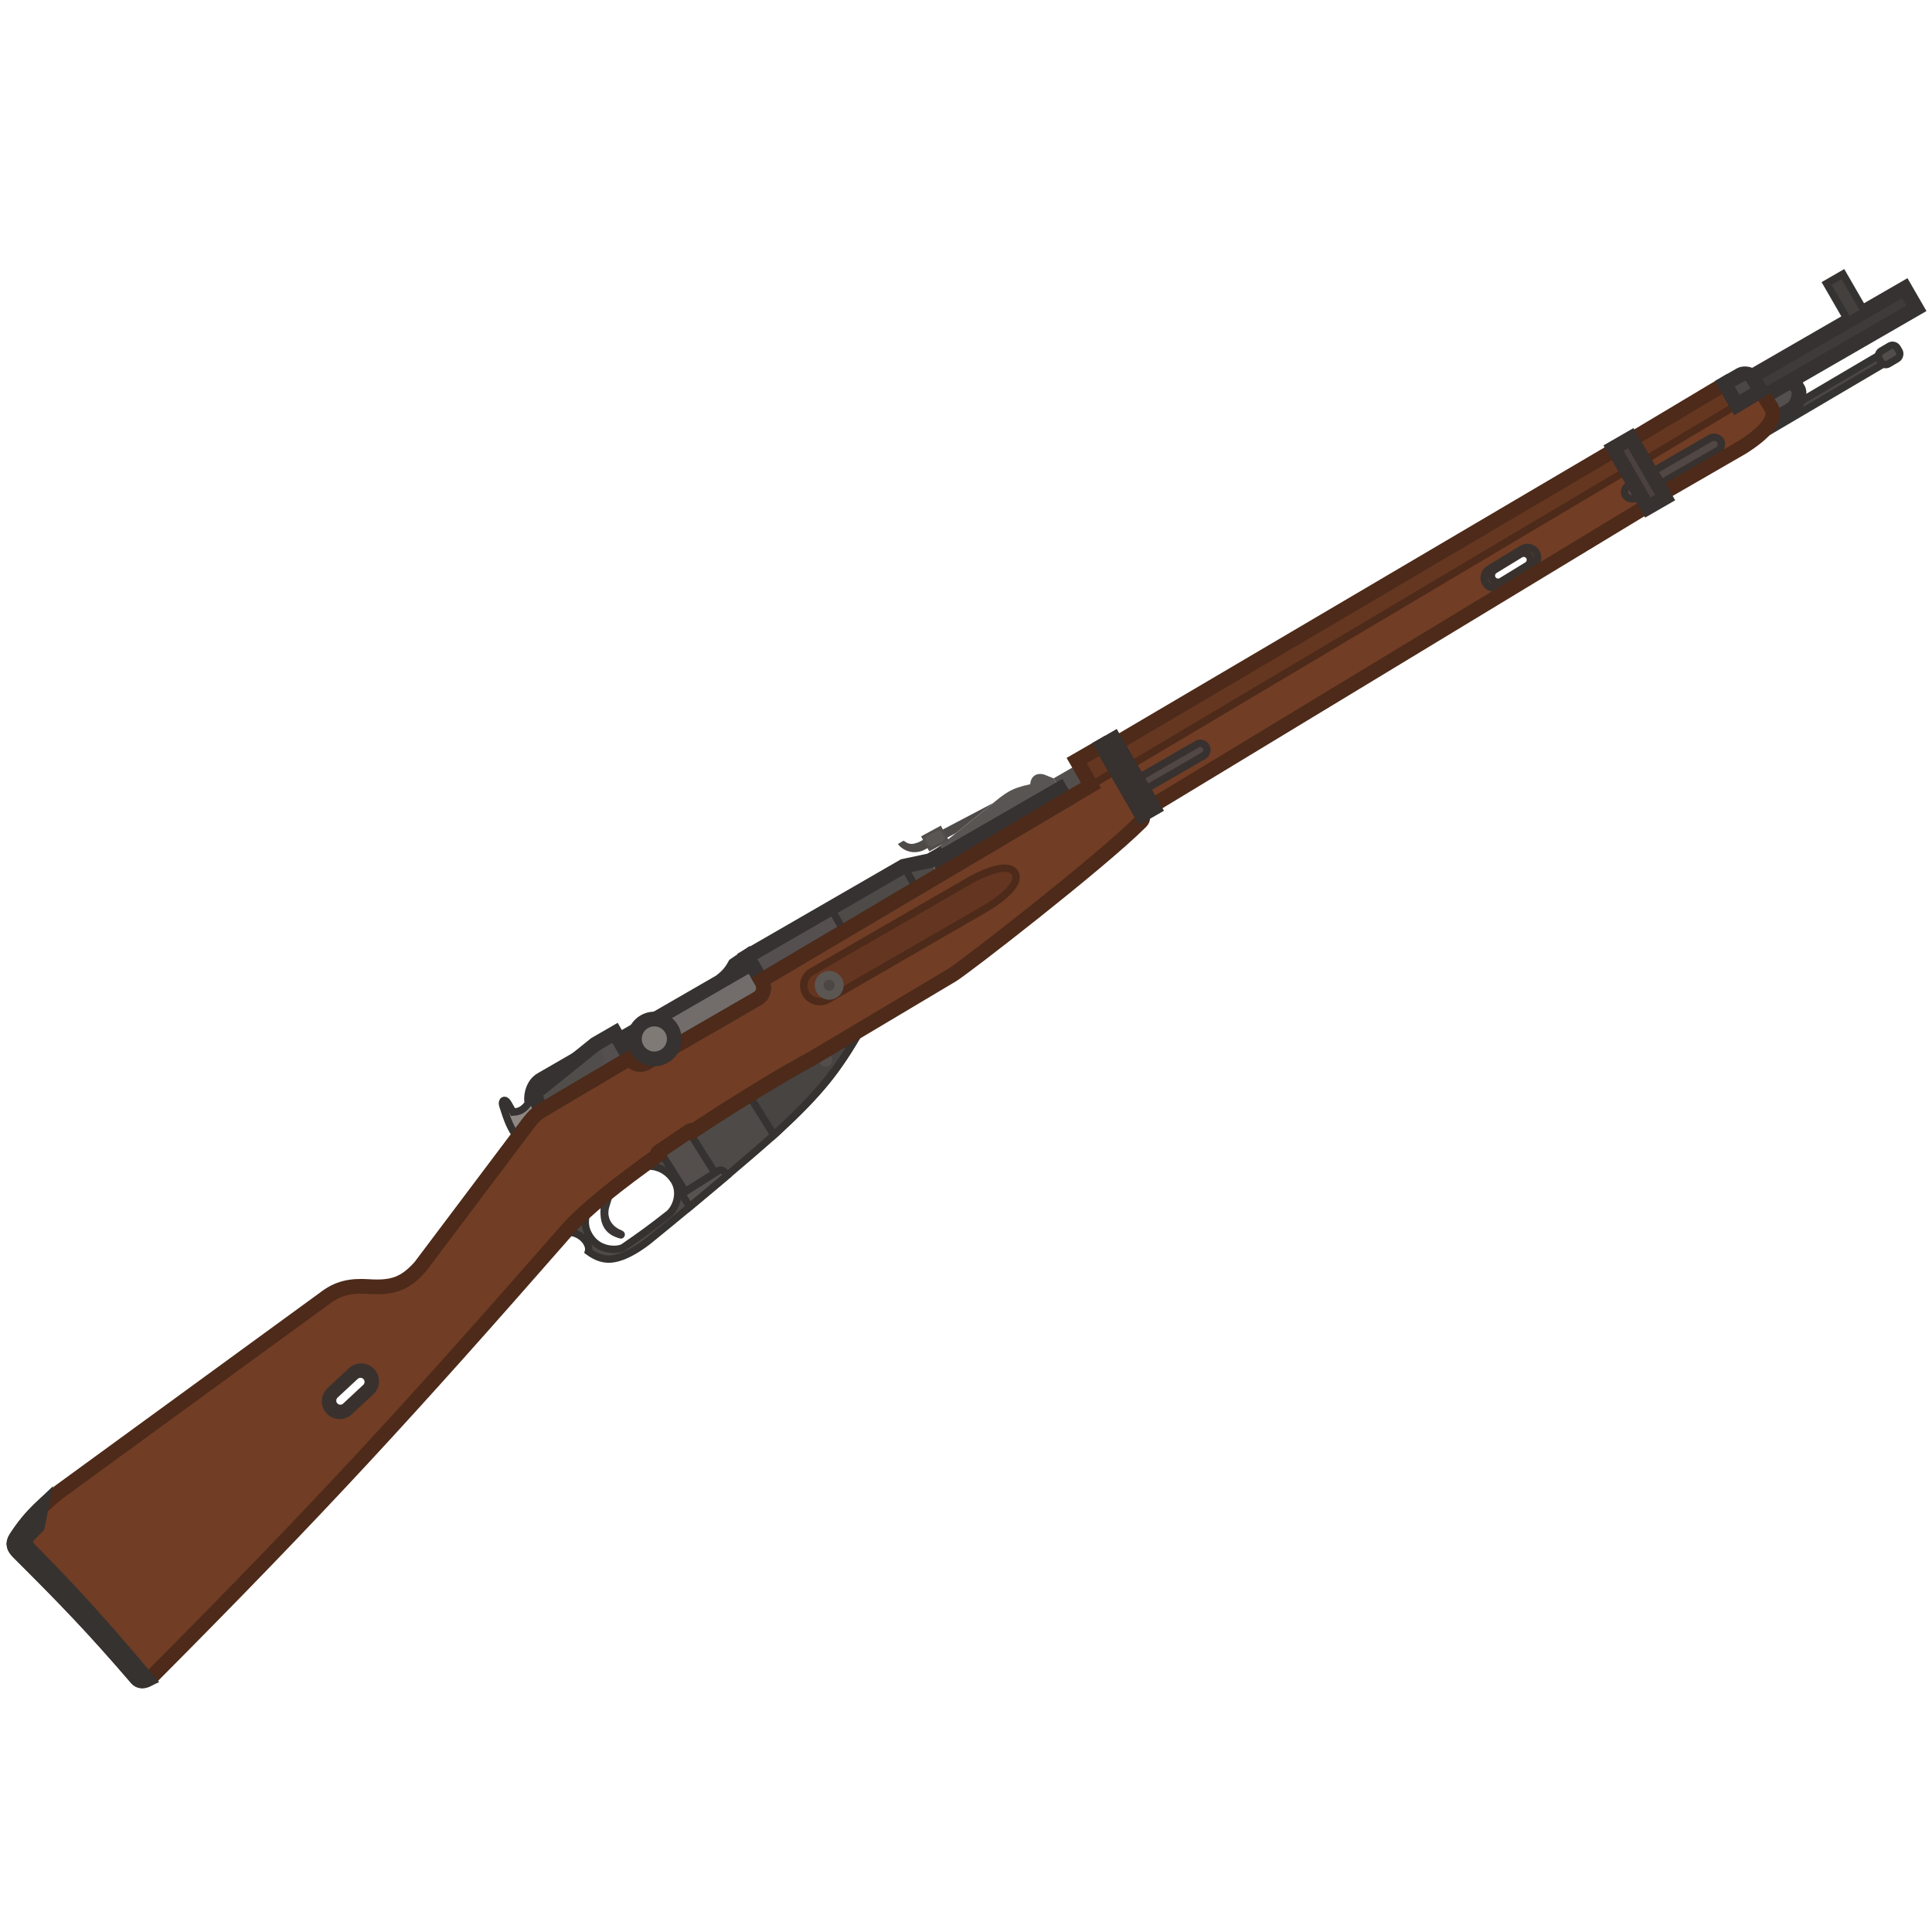 <svg width="110" height="110" viewBox="0 0 110 110" fill="none" xmlns="http://www.w3.org/2000/svg">
<g clip-path="url(#clip0_619_1198)">
<path d="M42.549 54.459L42.785 54.868L41.039 55.876C41.437 55.553 41.615 55.347 41.844 54.938L42.549 54.459Z" fill="#484543" stroke="#353231" stroke-width="0.838"/>
<path d="M32.286 70.03L32.271 70.046L32.383 70.156C33.1 70.179 33.619 70.825 33.503 71.256C34.179 71.746 34.722 71.79 35.413 71.537C35.928 71.348 36.539 70.953 36.98 70.595C39.763 68.337 42.861 65.709 44.065 64.624L42.651 62.358C41.65 62.976 40.579 63.658 39.529 64.355L39.452 64.407C39.411 64.355 39.337 64.343 39.282 64.38L37.478 65.6C37.42 65.639 37.408 65.723 37.447 65.781C37.111 66.019 36.78 66.257 36.458 66.493C36.829 66.3 37.803 66.32 38.373 67.207C38.833 67.924 38.468 68.815 38.065 69.132C37.026 69.948 36.498 70.328 35.508 71.008C35.221 71.206 34.205 71.251 33.657 70.512C33.333 70.077 33.212 69.626 33.443 68.89C32.978 69.304 32.585 69.688 32.286 70.03Z" fill="#4E4A48"/>
<path d="M41.392 66.932C40.732 67.492 40.01 68.098 39.268 68.714L38.813 67.971L40.895 66.659C40.977 66.612 41.129 66.561 41.282 66.763L41.392 66.932Z" fill="#575351" stroke="#353231" stroke-width="0.419"/>
<path d="M37.569 65.537L39.221 64.421L40.708 66.778L39.022 67.84L37.569 65.537Z" fill="#544F4D" stroke="#353231" stroke-width="0.419"/>
<path d="M44.064 64.624C44.161 64.536 44.246 64.459 44.318 64.392C46.619 62.257 47.667 60.988 49.02 58.605L46.204 60.282C45.324 60.751 44.056 61.49 42.649 62.358L44.064 64.624Z" fill="#474442" stroke="#353231" stroke-width="0.419"/>
<path d="M34.259 68.192C34.509 67.986 34.772 67.775 35.046 67.561L34.693 68.713C34.539 69.203 34.704 69.774 35.395 70.055C35.728 70.19 35.553 70.582 35.295 70.513C34.796 70.379 34.535 70.155 34.365 69.848C34.162 69.481 34.14 68.965 34.259 68.192Z" fill="#393635"/>
<path d="M44.066 64.623C44.163 64.536 44.248 64.459 44.32 64.392C46.621 62.256 47.669 60.987 49.023 58.605L46.206 60.282C45.326 60.751 44.058 61.49 42.651 62.357C41.651 62.975 40.58 63.657 39.53 64.355L39.453 64.406C39.412 64.354 39.338 64.342 39.283 64.379L37.479 65.6C37.421 65.638 37.41 65.722 37.449 65.78C37.112 66.018 36.781 66.256 36.459 66.492C36.83 66.299 37.804 66.319 38.374 67.206C38.834 67.923 38.469 68.814 38.066 69.131C37.027 69.947 36.499 70.327 35.509 71.008C35.222 71.205 34.206 71.251 33.657 70.512C33.334 70.076 33.213 69.625 33.444 68.889C32.979 69.303 32.586 69.688 32.287 70.029L32.272 70.046L32.384 70.155C33.101 70.178 33.62 70.825 33.504 71.255C34.18 71.746 34.723 71.789 35.414 71.536C35.929 71.347 36.54 70.953 36.981 70.594C39.764 68.336 42.862 65.708 44.066 64.623Z" stroke="#363230" stroke-width="0.419"/>
<rect x="98.768" y="25.065" width="9.5" height="0.552" transform="rotate(-30.5 98.768 25.065)" fill="#4A4745" stroke="#353331" stroke-width="0.419"/>
<path d="M100.766 24.014C100.88 23.764 100.887 23.53 100.786 23.31L100.414 22.579L102.069 21.623L102.384 22.169C102.384 22.169 102.508 22.383 102.352 22.807C102.216 23.176 102.041 23.277 101.823 23.403L100.766 24.014Z" fill="#54504E" stroke="#353231" stroke-width="0.838"/>
<path fill-rule="evenodd" clip-rule="evenodd" d="M92.608 26.795L93.774 28.815L65.621 45.871L64.312 43.605L92.608 26.795ZM85.097 32.448C84.918 32.557 84.862 32.79 84.971 32.969C85.08 33.147 85.313 33.204 85.492 33.094L86.954 32.201C87.132 32.091 87.188 31.858 87.079 31.68C86.97 31.501 86.737 31.445 86.558 31.554L85.097 32.448Z" fill="#713D25"/>
<rect width="1.202" height="0.84" rx="0.314" transform="matrix(-0.862 0.508 0.508 0.862 107.861 19.541)" fill="#514D4B" stroke="#353331" stroke-width="0.419"/>
<rect x="99.66" y="21.485" width="10.15" height="1.324" transform="rotate(-30 99.66 21.485)" fill="#3E3B3A" stroke="#353231" stroke-width="0.838"/>
<path d="M56.542 45.724L52.329 47.939C51.901 48.12 51.723 48.066 51.449 47.865L51.121 48.054C51.428 48.459 52.015 48.664 52.597 48.403L54.43 47.427L56.398 45.845C56.448 45.803 56.496 45.763 56.542 45.724Z" fill="#4E4A48"/>
<path fill-rule="evenodd" clip-rule="evenodd" d="M35.852 60.254C36.044 60.585 36.468 60.699 36.8 60.508L43.133 56.851C43.465 56.66 43.578 56.235 43.387 55.904L43.34 55.822L63.552 43.861L65.002 46.373C65.112 46.564 65.068 46.677 64.929 46.815C62.57 49.16 54.824 55.161 54.196 55.523L46.206 60.282C44.7 61.084 42.056 62.678 39.53 64.355C39.505 64.372 39.479 64.389 39.453 64.406C39.413 64.354 39.338 64.342 39.283 64.379L37.479 65.599C37.421 65.638 37.41 65.722 37.449 65.78C35.235 67.346 33.261 68.916 32.287 70.029C23.274 80.329 18.242 85.817 8.714 95.396C8.437 95.674 8.022 95.832 7.792 95.564C5.293 92.661 3.811 91.128 1.062 88.384C0.804 88.126 0.687 87.909 0.914 87.56C1.53 86.61 2.13 85.947 3.369 84.941L18.483 73.922C19.239 73.34 19.95 73.184 20.97 73.25C22.349 73.339 23.038 73.112 23.925 72.126L30.125 63.888C30.335 63.621 30.561 63.382 30.806 63.24L35.852 60.254ZM19.055 80.046C18.889 79.867 18.899 79.587 19.078 79.421L20.224 78.354C20.403 78.188 20.683 78.198 20.849 78.376C21.015 78.555 21.005 78.835 20.826 79.001L19.68 80.068C19.501 80.234 19.221 80.224 19.055 80.046Z" fill="#713D25"/>
<path d="M30.476 63.492L30.087 62.818C30.008 62.681 30.003 61.665 30.756 61.266L35.015 58.808L35.85 60.254L30.804 63.241C30.691 63.306 30.582 63.392 30.476 63.492Z" fill="#807A77"/>
<path d="M42.787 54.867L35.252 59.217L35.851 60.254C36.042 60.586 36.467 60.7 36.798 60.508L43.132 56.851C43.463 56.66 43.577 56.236 43.386 55.904L42.787 54.867Z" fill="#726D6A" stroke="#353231" stroke-width="0.838"/>
<path fill-rule="evenodd" clip-rule="evenodd" d="M18.789 79.192C18.463 79.495 18.444 80.005 18.748 80.331C19.051 80.657 19.561 80.676 19.887 80.372L21.113 79.232C21.439 78.929 21.457 78.418 21.154 78.092C20.85 77.766 20.34 77.748 20.014 78.051L18.789 79.192ZM19.076 79.422C18.898 79.588 18.888 79.868 19.054 80.046C19.22 80.225 19.5 80.235 19.678 80.069L20.825 79.002C21.004 78.836 21.014 78.556 20.848 78.377C20.681 78.199 20.402 78.189 20.223 78.355L19.076 79.422Z" fill="#544943"/>
<path d="M29.463 64.766C29.072 64.251 28.911 63.842 28.625 62.934C28.538 62.657 28.756 62.531 28.914 62.804L29.213 63.322C29.608 63.291 29.8 63.184 30.087 62.818L30.477 63.493C30.354 63.61 30.236 63.745 30.123 63.889L29.463 64.766Z" fill="#8E8784"/>
<circle cx="47.014" cy="60.361" r="0.378" transform="rotate(-30 47.014 60.361)" fill="#524E4C"/>
<path d="M47.301 51.715L42.551 54.458L43.339 55.823L48.06 53.03L47.301 51.715Z" fill="#55504F"/>
<path d="M52.941 49.004L51.449 49.319L52.182 50.588L53.429 49.85L52.941 49.004Z" fill="#4E4A48"/>
<path d="M53.46 48.888L53.192 48.424L56.398 45.845C57.259 45.13 57.555 44.886 58.657 44.65C58.686 44.197 59.025 43.964 59.471 44.107L59.992 44.316L60.339 44.916L53.46 48.888Z" fill="#595553"/>
<rect x="52.443" y="47.618" width="1.278" height="0.975" transform="rotate(-28.5 52.443 47.618)" fill="#524E4C"/>
<rect x="52.633" y="47.685" width="1.009" height="0.675" rx="0.209" transform="rotate(-28.5 52.633 47.685)" fill="#5A5654"/>
<path d="M46.19 55.341C45.774 55.6 45.636 56.146 45.883 56.574C46.13 57.002 46.671 57.155 47.104 56.924L56.168 51.691C56.168 51.691 58.242 50.494 57.785 49.702C57.328 48.91 55.254 50.108 55.254 50.108L46.19 55.341Z" fill="#643621"/>
<path d="M46.19 55.341L46.085 55.159L46.079 55.163L46.19 55.341ZM47.104 56.924L47.203 57.109L47.209 57.106L47.104 56.924ZM56.168 51.691L56.063 51.51L56.168 51.691ZM55.254 50.108L55.149 49.927L55.254 50.108ZM46.064 56.469C45.874 56.139 45.98 55.719 46.301 55.519L46.079 55.163C45.567 55.482 45.398 56.153 45.701 56.679L46.064 56.469ZM47.006 56.739C46.672 56.917 46.255 56.799 46.064 56.469L45.701 56.679C46.005 57.205 46.67 57.393 47.203 57.109L47.006 56.739ZM56.063 51.51L47 56.743L47.209 57.106L56.272 51.873L56.063 51.51ZM46.295 55.522L55.358 50.29L55.149 49.927L46.085 55.16L46.295 55.522ZM55.254 50.108C55.358 50.29 55.358 50.29 55.358 50.29C55.358 50.29 55.358 50.29 55.358 50.29C55.358 50.29 55.358 50.29 55.358 50.289C55.358 50.289 55.359 50.289 55.359 50.289C55.36 50.289 55.361 50.288 55.363 50.287C55.367 50.285 55.372 50.282 55.379 50.278C55.394 50.27 55.416 50.258 55.443 50.242C55.499 50.212 55.58 50.17 55.678 50.121C55.875 50.023 56.14 49.902 56.417 49.806C56.697 49.709 56.973 49.642 57.198 49.641C57.423 49.64 57.544 49.703 57.604 49.807L57.967 49.597C57.798 49.305 57.489 49.221 57.196 49.222C56.903 49.223 56.575 49.307 56.279 49.41C55.98 49.514 55.698 49.644 55.492 49.746C55.388 49.797 55.303 49.842 55.244 49.874C55.214 49.89 55.191 49.903 55.175 49.912C55.166 49.917 55.16 49.92 55.156 49.923C55.154 49.924 55.152 49.925 55.151 49.926C55.15 49.926 55.15 49.926 55.149 49.926C55.149 49.926 55.149 49.927 55.149 49.927C55.149 49.927 55.149 49.927 55.149 49.927C55.149 49.927 55.149 49.927 55.254 50.108ZM57.604 49.807C57.664 49.91 57.658 50.047 57.544 50.241C57.431 50.435 57.236 50.641 57.011 50.835C56.789 51.027 56.552 51.196 56.369 51.318C56.277 51.378 56.2 51.427 56.146 51.46C56.119 51.477 56.098 51.489 56.084 51.498C56.077 51.502 56.071 51.505 56.068 51.507C56.066 51.508 56.065 51.509 56.064 51.51C56.063 51.51 56.063 51.51 56.063 51.51C56.063 51.51 56.063 51.51 56.063 51.51C56.063 51.51 56.063 51.51 56.063 51.51C56.063 51.51 56.063 51.51 56.168 51.691C56.272 51.873 56.273 51.873 56.273 51.873C56.273 51.873 56.273 51.873 56.273 51.873C56.273 51.873 56.273 51.873 56.273 51.873C56.273 51.872 56.274 51.872 56.275 51.872C56.276 51.871 56.277 51.87 56.279 51.869C56.284 51.866 56.29 51.863 56.298 51.858C56.314 51.849 56.337 51.835 56.366 51.817C56.423 51.782 56.505 51.73 56.601 51.666C56.792 51.539 57.045 51.359 57.285 51.152C57.522 50.948 57.759 50.706 57.906 50.452C58.053 50.2 58.136 49.89 57.967 49.597L57.604 49.807Z" fill="#4D2A19"/>
<circle cx="47.211" cy="56.099" r="0.819" transform="rotate(-30 47.211 56.099)" fill="#5C5653"/>
<circle cx="47.209" cy="56.099" r="0.315" transform="rotate(-30 47.209 56.099)" fill="#4C4744"/>
<path d="M53.38 48.751L52.943 49.003L53.432 49.849L60.703 45.547L60.338 44.915L53.459 48.887L53.38 48.751Z" fill="#4B4746"/>
<path d="M61.409 43.496L59.99 44.315L60.701 45.547L62.111 44.712L61.409 43.496Z" fill="#534F4D"/>
<path d="M91.93 25.62L63.572 42.321L64.312 43.604L92.608 26.794L91.93 25.62Z" fill="#653721"/>
<path d="M62.747 42.471L61.301 43.306L62.113 44.713L63.55 43.862L62.747 42.471Z" fill="#653721" stroke="#4D2A19" stroke-width="0.419"/>
<path d="M64.738 44.342L65.117 44.997L68.529 43.027C68.71 42.922 68.772 42.691 68.667 42.51C68.563 42.329 68.332 42.267 68.151 42.372L64.738 44.342Z" fill="#514744" stroke="#37312F" stroke-width="0.419"/>
<path fill-rule="evenodd" clip-rule="evenodd" d="M84.779 32.402C84.505 32.57 84.419 32.929 84.586 33.203C84.754 33.478 85.113 33.564 85.387 33.396L87.269 32.246C87.543 32.078 87.629 31.719 87.462 31.445C87.294 31.17 86.935 31.084 86.661 31.252L84.779 32.402ZM85.096 32.447C84.917 32.557 84.861 32.79 84.97 32.969C85.079 33.147 85.312 33.203 85.491 33.094L86.953 32.2C87.131 32.091 87.187 31.858 87.078 31.679C86.969 31.501 86.736 31.445 86.557 31.554L85.096 32.447Z" fill="#544943"/>
<path d="M98.2 21.855L92.897 25.026L93.59 26.227L98.894 23.056L98.2 21.855Z" fill="#653721"/>
<path d="M93.59 26.227L94.662 28.084L99.194 25.467C100.527 24.625 101.064 23.915 100.787 23.31L100.243 22.241L98.894 23.056L93.59 26.227Z" fill="#713D25"/>
<rect x="92.346" y="27.855" width="6.241" height="0.82" rx="0.41" transform="rotate(-30 92.346 27.855)" fill="#514744" stroke="#37312F" stroke-width="0.419"/>
<path d="M104 16.141L104.928 15.605L106.158 17.734L105.229 18.27L104 16.141Z" fill="#43403E" stroke="#353331" stroke-width="0.419"/>
<path fill-rule="evenodd" clip-rule="evenodd" d="M84.779 32.402C84.505 32.57 84.419 32.929 84.586 33.203C84.754 33.478 85.113 33.564 85.387 33.396L87.269 32.246C87.543 32.078 87.629 31.719 87.462 31.445C87.294 31.17 86.935 31.084 86.661 31.252L84.779 32.402ZM85.096 32.447C84.917 32.557 84.861 32.79 84.97 32.969C85.079 33.147 85.312 33.203 85.491 33.094L86.953 32.2C87.131 32.091 87.187 31.858 87.078 31.679C86.969 31.501 86.736 31.445 86.557 31.554L85.096 32.447Z" stroke="#39312D" stroke-width="0.419"/>
<path d="M91.93 25.62L63.572 42.321L64.312 43.604L92.608 26.794L91.93 25.62Z" stroke="#4D2A19" stroke-width="0.419"/>
<path d="M98.2 21.855L92.897 25.026L93.59 26.227L98.894 23.056L98.2 21.855Z" stroke="#4D2A19" stroke-width="0.419"/>
<path d="M92.897 25.026L98.2 21.855L98.894 23.056L100.243 22.241L100.879 23.252C101.155 23.857 100.527 24.625 99.194 25.467L94.662 28.084L93.59 26.227L92.897 25.026Z" stroke="#4D2A19" stroke-width="0.838"/>
<path d="M63.572 42.321L91.93 25.62L93.774 28.814L65.621 45.87L63.572 42.321Z" stroke="#4D2A19" stroke-width="0.838"/>
<path d="M98.892 23.056L98.199 21.855L99.1 21.336C99.263 21.241 99.647 21.274 99.741 21.438L100.241 22.241L98.892 23.056Z" fill="#4B4746" stroke="#353231" stroke-width="0.838"/>
<rect x="91.867" y="25.513" width="1.135" height="3.909" transform="rotate(-30 91.867 25.513)" fill="#4B423F" stroke="#37312F" stroke-width="0.838"/>
<path d="M30.122 63.888C30.235 63.744 30.353 63.609 30.476 63.492C30.581 63.392 30.69 63.305 30.803 63.24L35.849 60.253L35.014 58.807L30.756 61.266C30.003 61.664 30.007 62.68 30.086 62.817C29.8 63.183 29.608 63.29 29.212 63.321L28.913 62.803C28.755 62.529 28.537 62.656 28.624 62.933C28.91 63.84 29.071 64.25 29.462 64.765L30.122 63.888Z" stroke="#353231" stroke-width="0.419"/>
<path fill-rule="evenodd" clip-rule="evenodd" d="M18.789 79.192C18.463 79.495 18.444 80.005 18.748 80.331C19.051 80.657 19.561 80.676 19.887 80.372L21.113 79.232C21.439 78.929 21.457 78.418 21.154 78.092C20.85 77.766 20.34 77.748 20.014 78.051L18.789 79.192ZM19.076 79.422C18.898 79.588 18.888 79.868 19.054 80.046C19.22 80.225 19.5 80.235 19.678 80.069L20.825 79.002C21.004 78.836 21.014 78.556 20.848 78.377C20.681 78.199 20.402 78.189 20.223 78.355L19.076 79.422Z" fill="#544943" stroke="#39312D" stroke-width="0.419"/>
<path d="M30.783 63.254L30.52 62.495C30.469 62.343 30.515 62.171 30.69 62.033L33.897 59.454L35.016 58.808L35.851 60.254L30.805 63.241C30.798 63.245 30.79 63.249 30.783 63.254Z" fill="#55504F"/>
<path d="M34.169 59.296L34.36 60.132C34.404 60.397 34.331 60.585 34.128 60.739L30.75 63.16L30.52 62.495C30.468 62.343 30.514 62.17 30.689 62.033L33.896 59.453L34.169 59.296Z" fill="#504D4B"/>
<path d="M30.783 63.254L30.52 62.495C30.469 62.343 30.515 62.171 30.69 62.033L33.897 59.454L35.016 58.808L35.851 60.254L30.805 63.241L30.783 63.254Z" stroke="#353231" stroke-width="0.838"/>
<path d="M47.301 51.715L51.45 49.319L52.183 50.589L48.059 53.029L47.301 51.715Z" fill="#4E4A48" stroke="#353231" stroke-width="0.419"/>
<path d="M42.551 54.458L51.45 49.32L52.943 49.004L53.379 48.752L53.458 48.889L60.337 44.917L60.702 45.548L43.339 55.823L42.551 54.458Z" stroke="#353231" stroke-width="0.838"/>
<path d="M61.3 43.305L62.747 42.47L65.001 46.373C65.111 46.565 65.067 46.678 64.928 46.816C62.569 49.16 54.823 55.161 54.195 55.524L46.205 60.283C44.699 61.085 42.056 62.678 39.529 64.355L39.452 64.406C39.412 64.355 39.337 64.343 39.282 64.38L37.478 65.6C37.42 65.639 37.409 65.723 37.448 65.781C35.234 67.347 33.26 68.917 32.286 70.029C23.273 80.329 18.241 85.817 8.713 95.396C8.436 95.674 8.021 95.832 7.791 95.565C5.292 92.662 3.81 91.129 1.061 88.385C0.803 88.127 0.687 87.909 0.913 87.561C1.529 86.61 2.129 85.948 3.368 84.942L18.482 73.923C19.238 73.341 19.949 73.185 20.97 73.251C22.349 73.34 23.037 73.112 23.924 72.127L30.124 63.889C30.334 63.622 30.56 63.382 30.805 63.241L35.852 60.254C36.043 60.586 36.467 60.7 36.799 60.508L43.132 56.852C43.464 56.66 43.578 56.236 43.386 55.904L43.339 55.823L62.113 44.713L61.3 43.305Z" stroke="#4D2A19" stroke-width="0.838"/>
<circle cx="37.255" cy="59.154" r="1.135" transform="rotate(-30 37.255 59.154)" fill="#807A77" stroke="#353231" stroke-width="0.838"/>
<path d="M62.746 42.47L63.429 42.076L65.698 46.007L65.016 46.401L62.746 42.47Z" fill="#4B423F" stroke="#37312F" stroke-width="0.838"/>
<path d="M8.392 95.628C8.173 95.733 7.942 95.741 7.791 95.565C5.292 92.662 3.811 91.129 1.062 88.385C0.803 88.127 0.687 87.91 0.913 87.561C1.33 86.917 1.741 86.406 2.347 85.83L2.13 86.895L1.651 87.389C1.348 87.746 1.397 87.936 1.718 88.261C4.392 90.971 5.853 92.623 8.392 95.628Z" fill="#544D4A" stroke="#363230" stroke-width="0.838"/>
</g>
<defs>
<clipPath id="clip0_619_1198">
<rect width="110" height="110" fill="white"/>
</clipPath>
</defs>
</svg>
